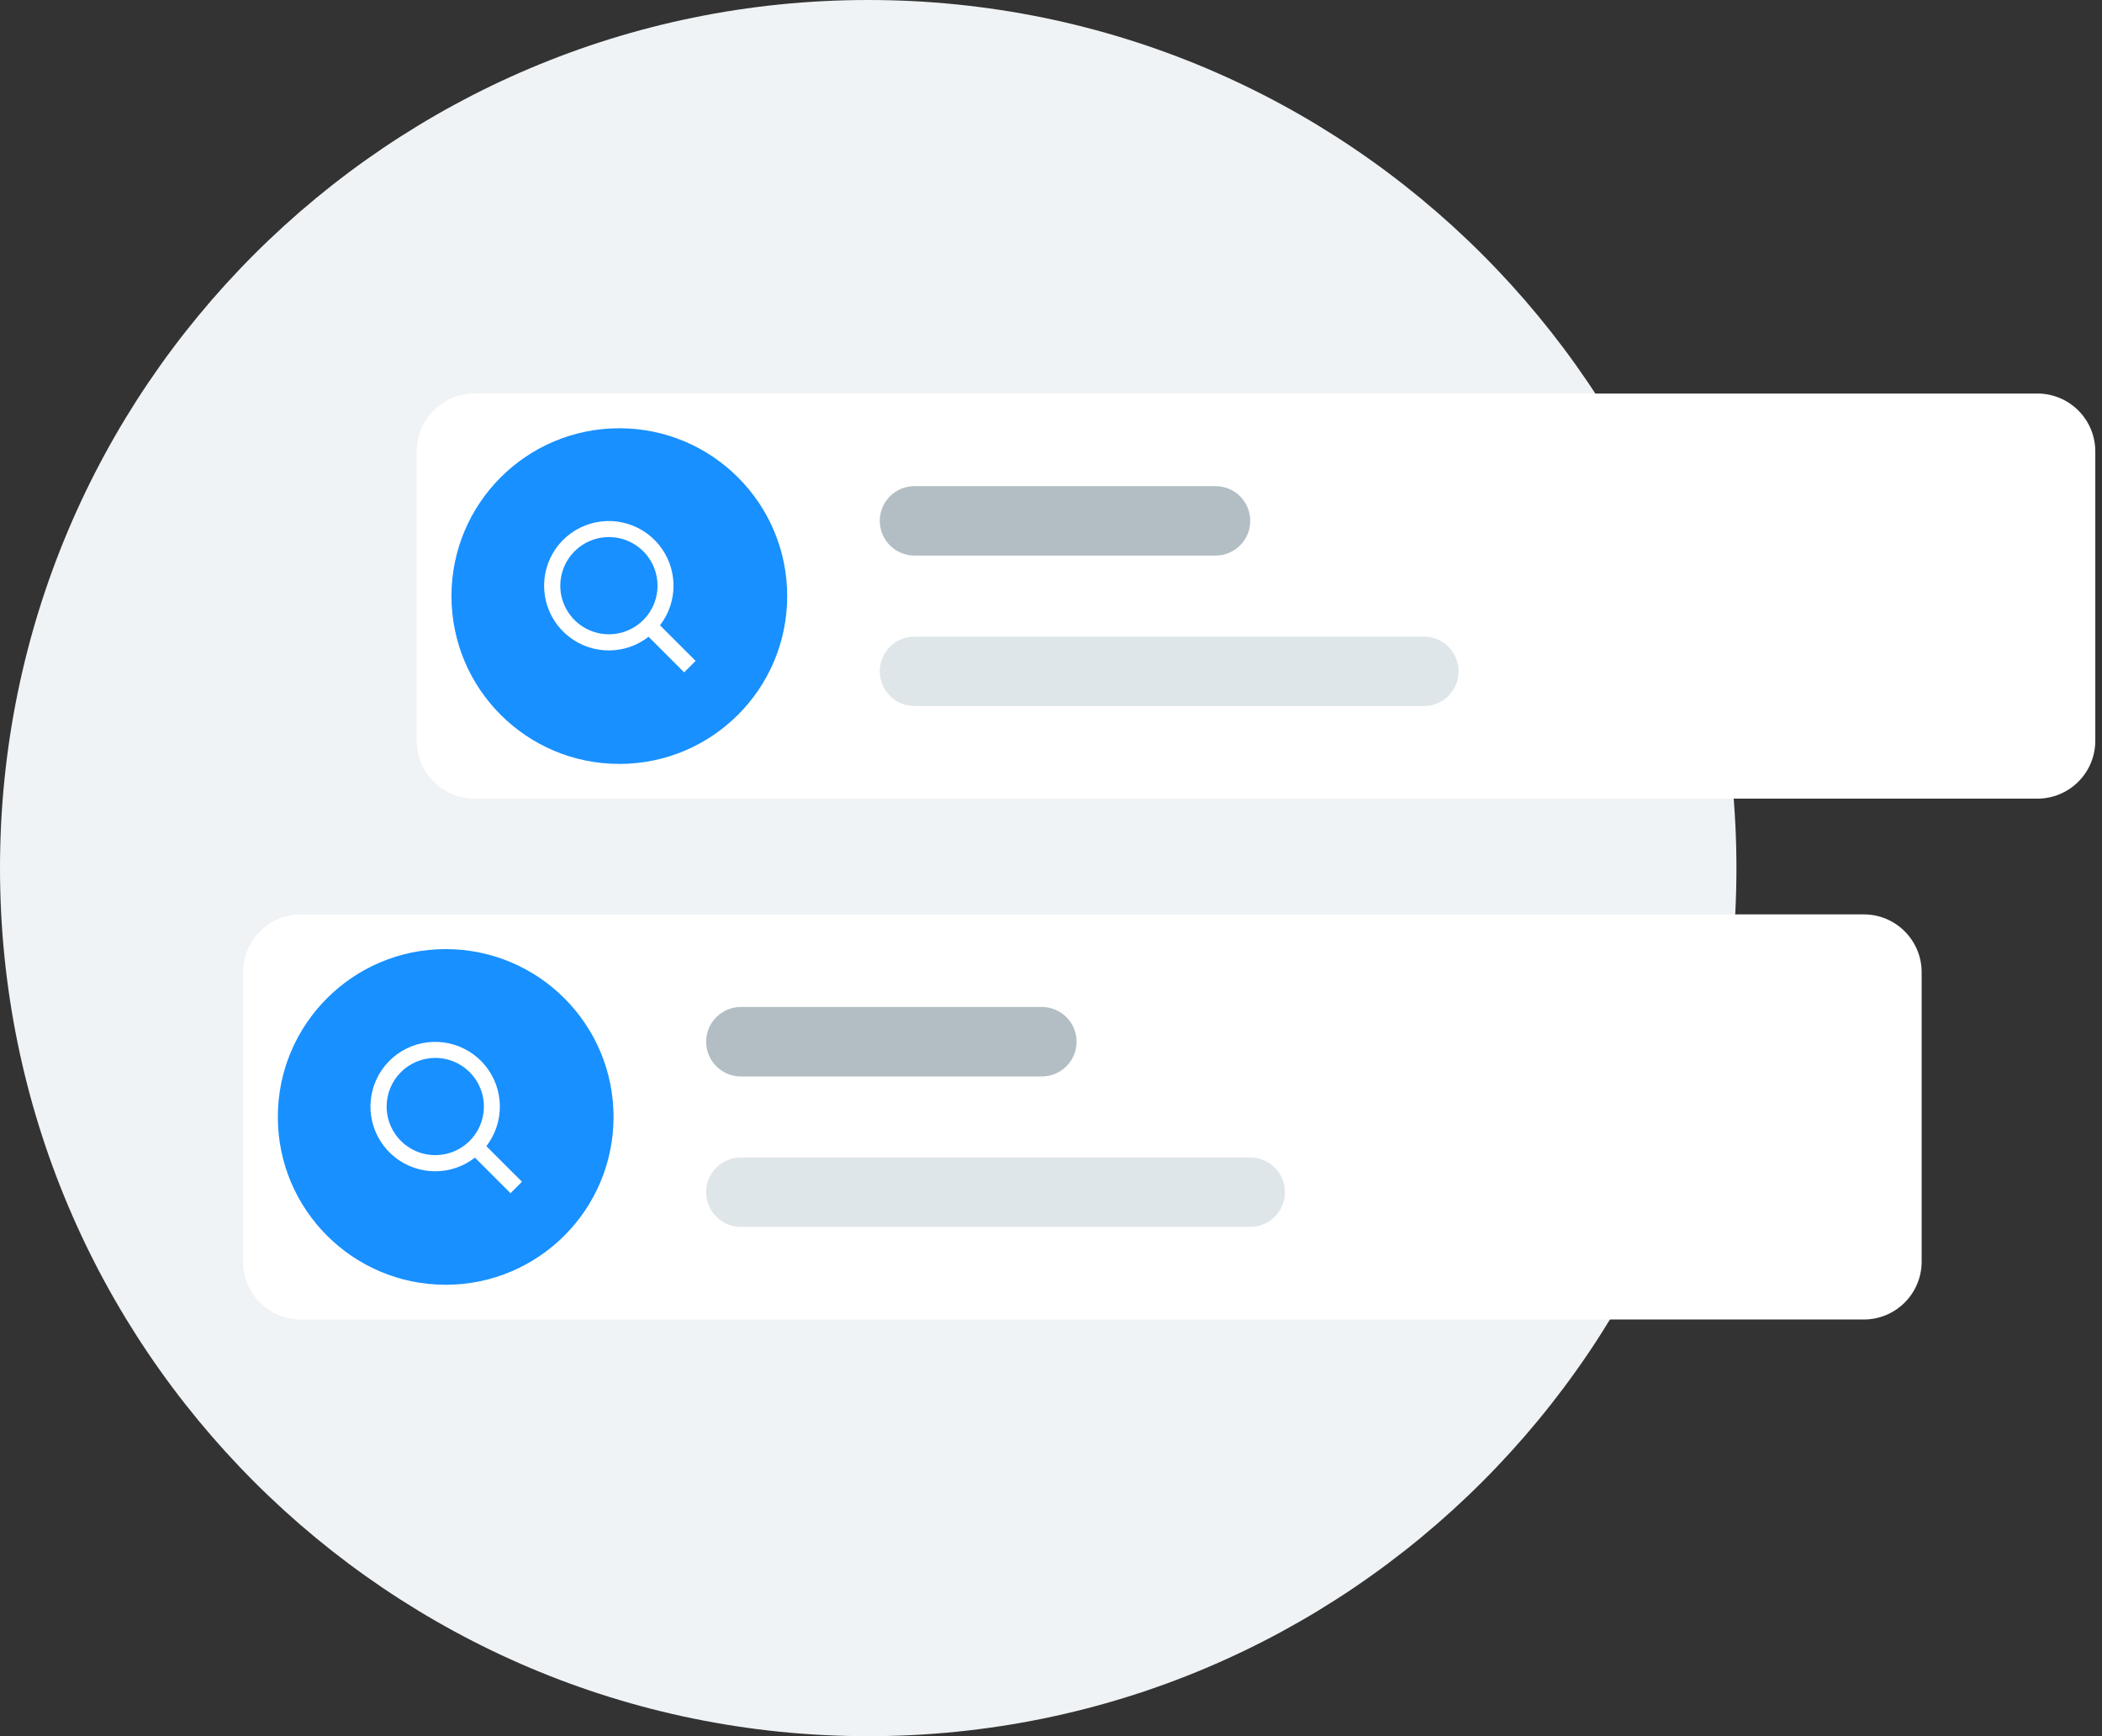<svg width="184" height="152" viewBox="0 0 184 152" fill="none" xmlns="http://www.w3.org/2000/svg">
<rect x="0" y="0" width="184" height="152" fill="#333333" stroke="none"/>
<path d="M76 152C117.974 152 152 117.974 152 76C152 34.026 117.974 0 76 0C34.026 0 0 34.026 0 76C0 117.974 34.026 152 76 152Z" fill="#F0F3F5"/>
<path d="M41.547 34.453H178.347C179.69 34.453 180.979 34.987 181.929 35.937C182.88 36.888 183.413 38.176 183.413 39.52V64.853C183.413 66.197 182.88 67.486 181.929 68.436C180.979 69.386 179.69 69.92 178.347 69.92H41.547C40.203 69.92 38.914 69.386 37.964 68.436C37.014 67.486 36.48 66.197 36.48 64.853V39.52C36.48 38.176 37.014 36.888 37.964 35.937C38.914 34.987 40.203 34.453 41.547 34.453V34.453Z" fill="white"/>
<path d="M106.4 42.56H80.053C78.374 42.56 77.013 43.921 77.013 45.6C77.013 47.279 78.374 48.64 80.053 48.64H106.4C108.079 48.64 109.44 47.279 109.44 45.6C109.44 43.921 108.079 42.56 106.4 42.56Z" fill="#B2BEC3"/>
<path d="M124.64 55.733H80.053C78.374 55.733 77.013 57.094 77.013 58.773C77.013 60.452 78.374 61.813 80.053 61.813H124.64C126.319 61.813 127.68 60.452 127.68 58.773C127.68 57.094 126.319 55.733 124.64 55.733Z" fill="#DFE6E9"/>
<path d="M68.907 52.187C68.907 44.072 62.328 37.493 54.213 37.493C46.099 37.493 39.52 44.072 39.52 52.187C39.52 60.302 46.099 66.88 54.213 66.88C62.328 66.88 68.907 60.302 68.907 52.187Z" fill="#1890ff"/>
<path d="M53.301 56.943C54.559 56.943 55.781 56.522 56.772 55.748L59.888 58.864L60.89 57.861L57.773 54.744C58.556 53.732 58.974 52.484 58.957 51.204C58.94 49.924 58.49 48.688 57.68 47.696C56.871 46.705 55.749 46.017 54.498 45.744C53.248 45.471 51.942 45.631 50.793 46.196C49.644 46.76 48.721 47.697 48.173 48.854C47.625 50.011 47.485 51.32 47.776 52.566C48.067 53.813 48.772 54.924 49.775 55.719C50.778 56.514 52.021 56.945 53.301 56.943ZM53.301 47.019C54.143 47.019 54.966 47.268 55.666 47.736C56.366 48.203 56.911 48.868 57.233 49.646C57.556 50.424 57.64 51.279 57.476 52.105C57.311 52.931 56.906 53.689 56.311 54.284C55.716 54.879 54.957 55.285 54.132 55.449C53.306 55.613 52.45 55.529 51.673 55.207C50.895 54.885 50.23 54.339 49.763 53.639C49.295 52.939 49.045 52.116 49.045 51.275C49.045 50.146 49.494 49.063 50.292 48.265C51.09 47.467 52.173 47.019 53.301 47.019Z" fill="white"/>
<path d="M163.147 80.053H26.347C23.549 80.053 21.28 82.322 21.28 85.12V110.453C21.28 113.252 23.549 115.52 26.347 115.52H163.147C165.945 115.52 168.213 113.252 168.213 110.453V85.12C168.213 82.322 165.945 80.053 163.147 80.053Z" fill="white"/>
<path d="M91.2 88.16H64.853C63.175 88.16 61.813 89.521 61.813 91.2C61.813 92.879 63.175 94.24 64.853 94.24H91.2C92.879 94.24 94.24 92.879 94.24 91.2C94.24 89.521 92.879 88.16 91.2 88.16Z" fill="#B2BEC3"/>
<path d="M109.44 101.333H64.853C63.175 101.333 61.813 102.694 61.813 104.373C61.813 106.052 63.175 107.413 64.853 107.413H109.44C111.119 107.413 112.48 106.052 112.48 104.373C112.48 102.694 111.119 101.333 109.44 101.333Z" fill="#DFE6E9"/>
<path d="M53.707 97.787C53.707 89.672 47.128 83.093 39.013 83.093C30.898 83.093 24.32 89.672 24.32 97.787C24.32 105.901 30.898 112.48 39.013 112.48C47.128 112.48 53.707 105.901 53.707 97.787Z" fill="#1890ff"/>
<path d="M38.101 102.543C39.359 102.543 40.581 102.122 41.572 101.347L44.688 104.463L45.69 103.461L42.573 100.344C43.356 99.332 43.773 98.084 43.757 96.804C43.74 95.524 43.29 94.287 42.48 93.296C41.671 92.304 40.549 91.616 39.298 91.344C38.048 91.071 36.742 91.231 35.593 91.795C34.444 92.36 33.521 93.297 32.973 94.454C32.425 95.611 32.285 96.919 32.576 98.166C32.867 99.412 33.572 100.524 34.575 101.319C35.578 102.113 36.821 102.545 38.101 102.543ZM38.101 92.618C38.943 92.618 39.766 92.868 40.466 93.336C41.166 93.803 41.711 94.468 42.033 95.246C42.356 96.023 42.44 96.879 42.276 97.705C42.111 98.53 41.706 99.289 41.111 99.884C40.516 100.479 39.757 100.884 38.932 101.049C38.106 101.213 37.25 101.129 36.473 100.806C35.695 100.484 35.03 99.939 34.563 99.239C34.095 98.539 33.845 97.716 33.845 96.874C33.845 95.746 34.294 94.663 35.092 93.865C35.89 93.067 36.973 92.618 38.101 92.618Z" fill="white"/>
</svg>
